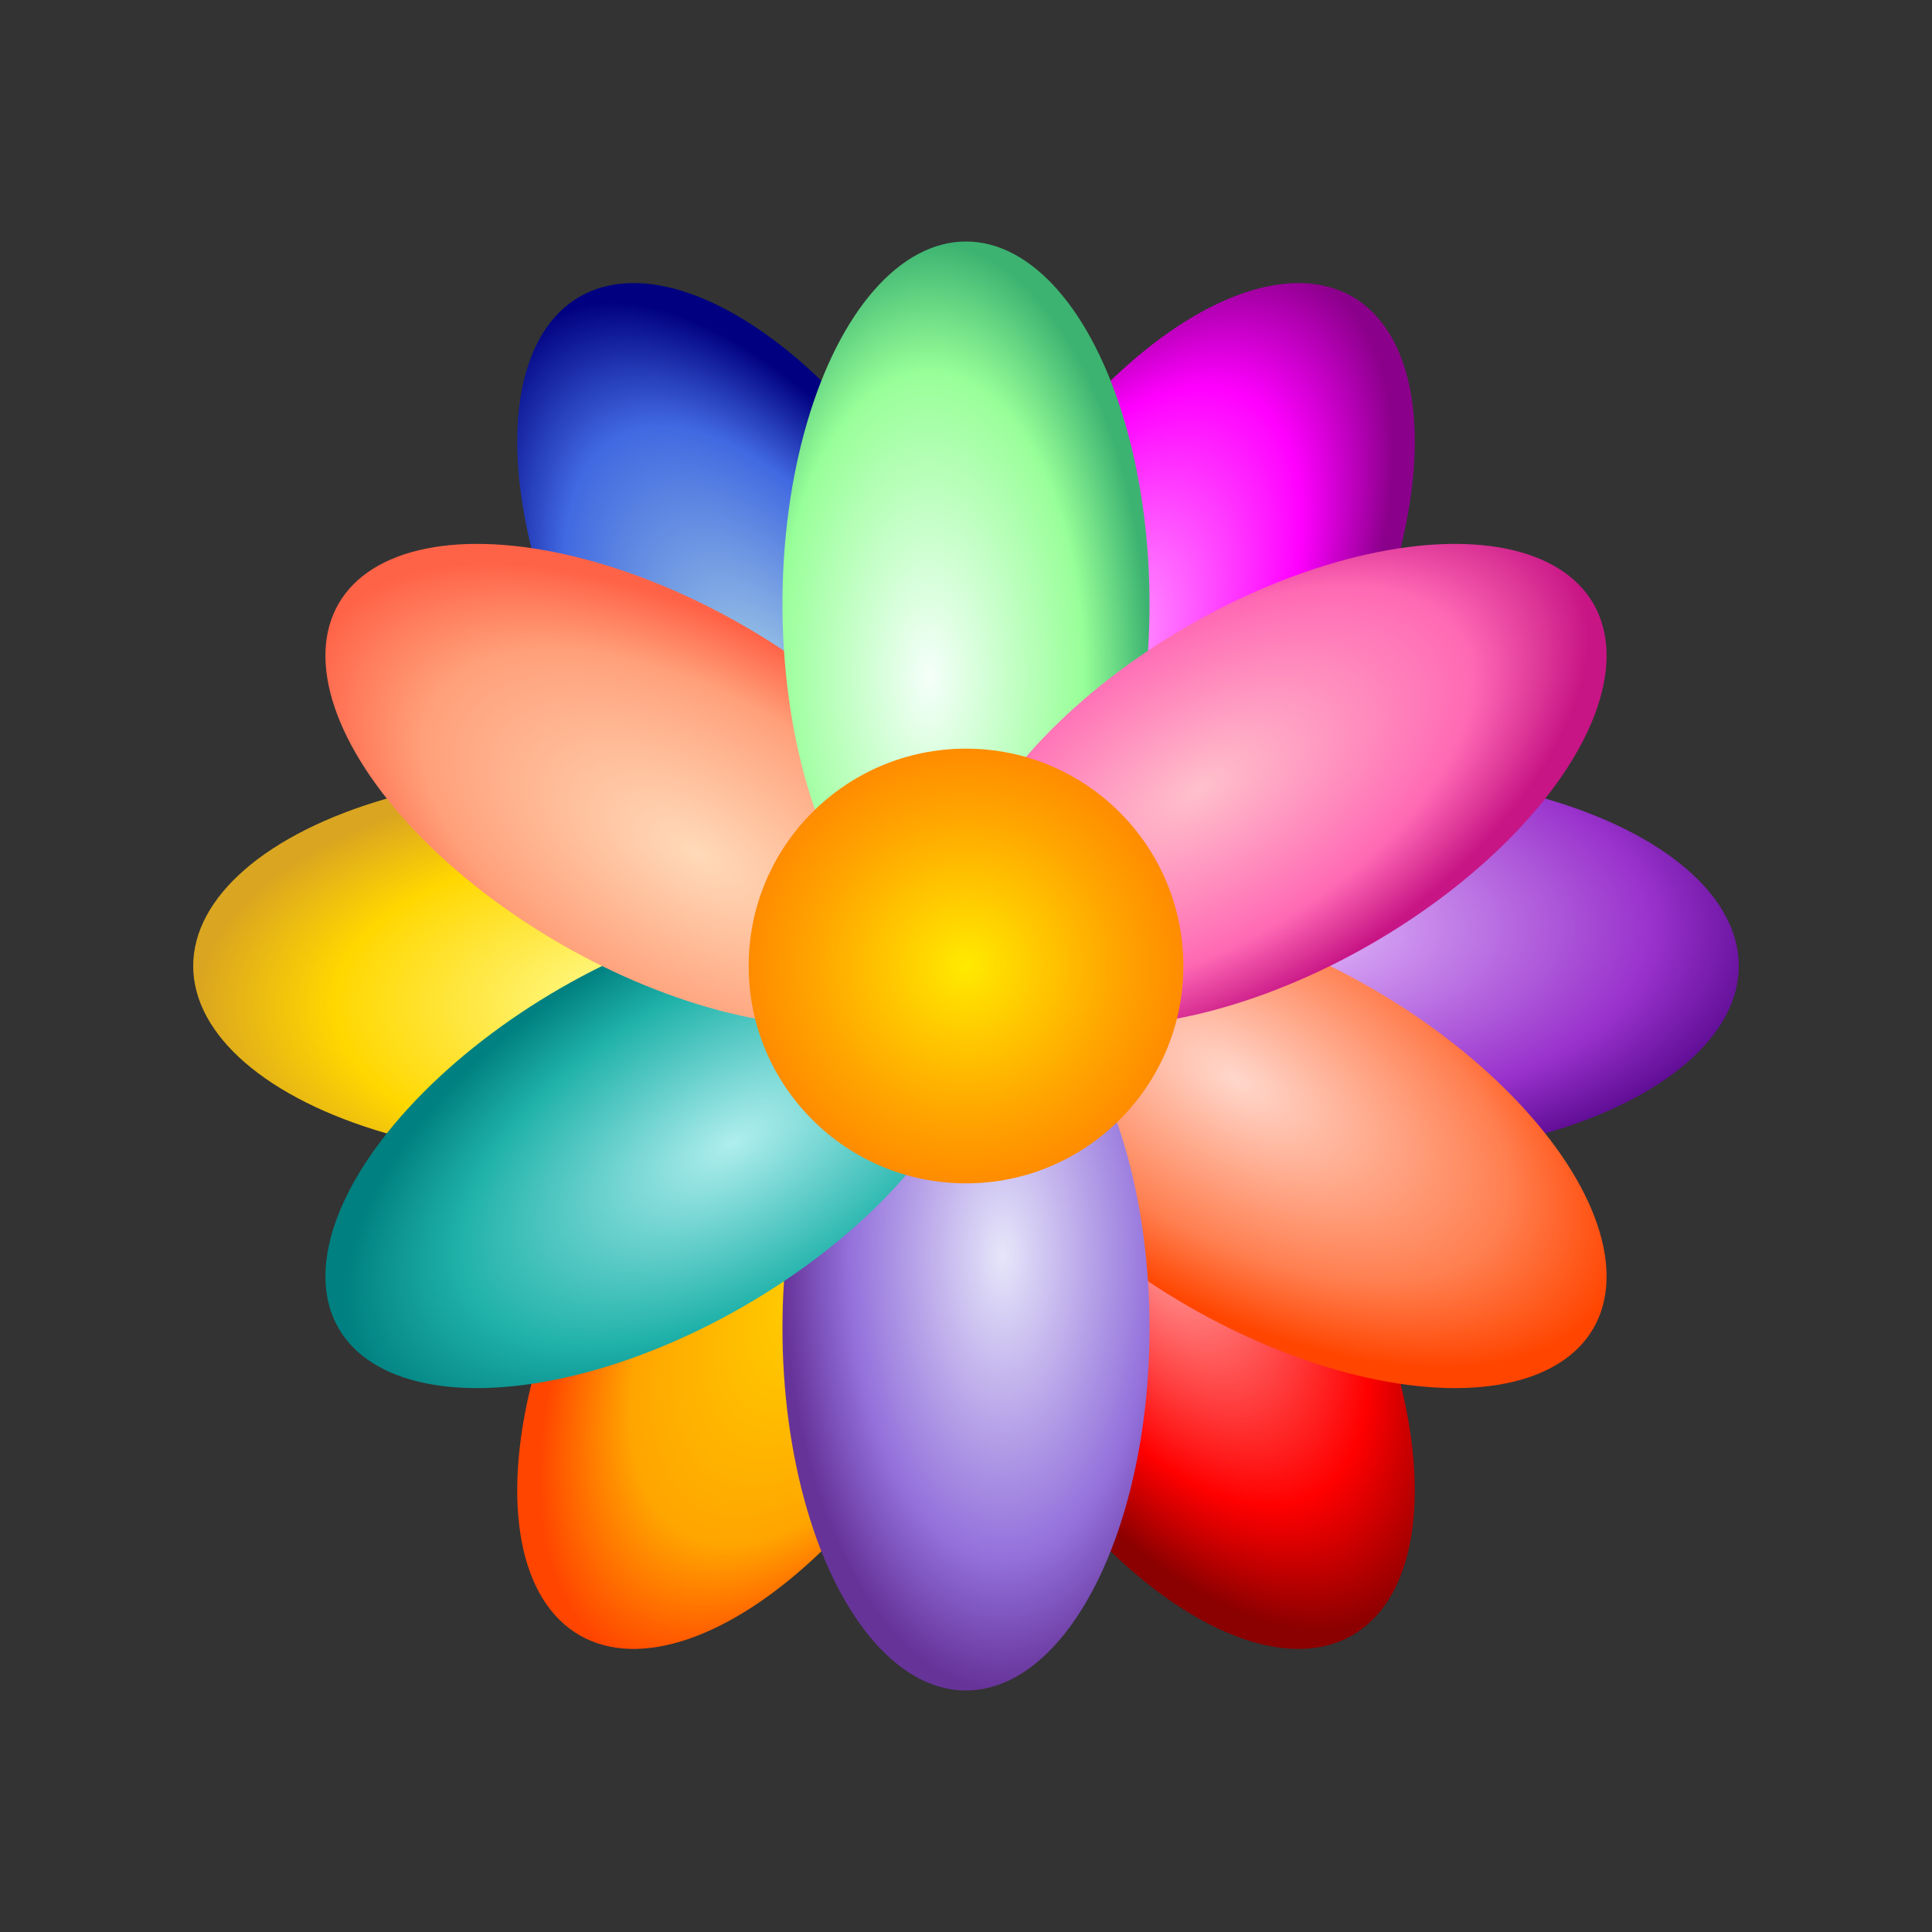 <svg xmlns="http://www.w3.org/2000/svg" viewBox="0 0 400 400">
    <rect x="0" y="0" width="400" height="400" fill="#333333" stroke="none"/>
    <defs>
        <!-- Center gradient -->
        <radialGradient id="centerGradient" cx="50%" cy="50%" r="50%">
            <stop offset="0%" style="stop-color:#ffea00"/>
            <stop offset="70%" style="stop-color:#ffa500"/>
            <stop offset="100%" style="stop-color:#ff8c00"/>
        </radialGradient>
        
        <!-- Petal gradients -->
        <radialGradient id="purpleGradient" cx="40%" cy="40%" r="70%">
            <stop offset="0%" style="stop-color:#e6c3ff"/>
            <stop offset="70%" style="stop-color:#9932cc"/>
            <stop offset="100%" style="stop-color:#4b0082"/>
        </radialGradient>
        
        <radialGradient id="pinkGradient" cx="40%" cy="40%" r="60%">
            <stop offset="0%" style="stop-color:#ffc0cb"/>
            <stop offset="70%" style="stop-color:#ff69b4"/>
            <stop offset="100%" style="stop-color:#c71585"/>
        </radialGradient>
        
        <radialGradient id="redGradient" cx="40%" cy="40%" r="60%">
            <stop offset="0%" style="stop-color:#ffb3b3"/>
            <stop offset="70%" style="stop-color:#ff0000"/>
            <stop offset="100%" style="stop-color:#8b0000"/>
        </radialGradient>
        
        <radialGradient id="orangeGradient" cx="40%" cy="40%" r="60%">
            <stop offset="0%" style="stop-color:#ffd700"/>
            <stop offset="70%" style="stop-color:#ffa500"/>
            <stop offset="100%" style="stop-color:#ff4500"/>
        </radialGradient>
        
        <radialGradient id="yellowGradient" cx="40%" cy="40%" r="60%">
            <stop offset="0%" style="stop-color:#ffffa1"/>
            <stop offset="70%" style="stop-color:#ffd700"/>
            <stop offset="100%" style="stop-color:#daa520"/>
        </radialGradient>
        
        <radialGradient id="blueGradient" cx="40%" cy="40%" r="60%">
            <stop offset="0%" style="stop-color:#add8e6"/>
            <stop offset="70%" style="stop-color:#4169e1"/>
            <stop offset="100%" style="stop-color:#000080"/>
        </radialGradient>
        
        <radialGradient id="magentaGradient" cx="40%" cy="40%" r="60%">
            <stop offset="0%" style="stop-color:#ffb3ff"/>
            <stop offset="70%" style="stop-color:#ff00ff"/>
            <stop offset="100%" style="stop-color:#8b008b"/>
        </radialGradient>
        
        <radialGradient id="coralGradient" cx="40%" cy="40%" r="60%">
            <stop offset="0%" style="stop-color:#ffd7cc"/>
            <stop offset="70%" style="stop-color:#ff7f50"/>
            <stop offset="100%" style="stop-color:#ff4500"/>
        </radialGradient>

        <radialGradient id="lavenderGradient" cx="40%" cy="40%" r="60%">
            <stop offset="0%" style="stop-color:#e6e6fa"/>
            <stop offset="70%" style="stop-color:#9370db"/>
            <stop offset="100%" style="stop-color:#663399"/>
        </radialGradient>

        <radialGradient id="tealGradient" cx="40%" cy="40%" r="60%">
            <stop offset="0%" style="stop-color:#afeeee"/>
            <stop offset="70%" style="stop-color:#20b2aa"/>
            <stop offset="100%" style="stop-color:#008080"/>
        </radialGradient>

        <radialGradient id="peachGradient" cx="40%" cy="40%" r="60%">
            <stop offset="0%" style="stop-color:#ffdab9"/>
            <stop offset="70%" style="stop-color:#ffa07a"/>
            <stop offset="100%" style="stop-color:#ff6347"/>
        </radialGradient>

        <radialGradient id="mintGradient" cx="40%" cy="40%" r="60%">
            <stop offset="0%" style="stop-color:#f5fffa"/>
            <stop offset="70%" style="stop-color:#98ff98"/>
            <stop offset="100%" style="stop-color:#3cb371"/>
        </radialGradient>
    </defs>
    
    <!-- Flower petals -->
    <g transform="translate(200,200)">
        <!-- Bottom layer petals (slightly larger) -->
        <ellipse rx="80" ry="40" transform="rotate(0) translate(80,0)" fill="url(#purpleGradient)" />
        <ellipse rx="80" ry="40" transform="rotate(60) translate(80,0)" fill="url(#redGradient)" />
        <ellipse rx="80" ry="40" transform="rotate(120) translate(80,0)" fill="url(#orangeGradient)" />
        <ellipse rx="80" ry="40" transform="rotate(180) translate(80,0)" fill="url(#yellowGradient)" />
        <ellipse rx="80" ry="40" transform="rotate(240) translate(80,0)" fill="url(#blueGradient)" />
        <ellipse rx="80" ry="40" transform="rotate(300) translate(80,0)" fill="url(#magentaGradient)" />
        
        <!-- Top layer petals (slightly smaller) -->
        <ellipse rx="75" ry="38" transform="rotate(30) translate(75,0)" fill="url(#coralGradient)" />
        <ellipse rx="75" ry="38" transform="rotate(90) translate(75,0)" fill="url(#lavenderGradient)" />
        <ellipse rx="75" ry="38" transform="rotate(150) translate(75,0)" fill="url(#tealGradient)" />
        <ellipse rx="75" ry="38" transform="rotate(210) translate(75,0)" fill="url(#peachGradient)" />
        <ellipse rx="75" ry="38" transform="rotate(270) translate(75,0)" fill="url(#mintGradient)" />
        <ellipse rx="75" ry="38" transform="rotate(330) translate(75,0)" fill="url(#pinkGradient)" />
        
        <!-- Center of the flower -->
        <circle r="45" fill="url(#centerGradient)" />
        
        <!-- Texture details in center -->

    </g>
</svg>